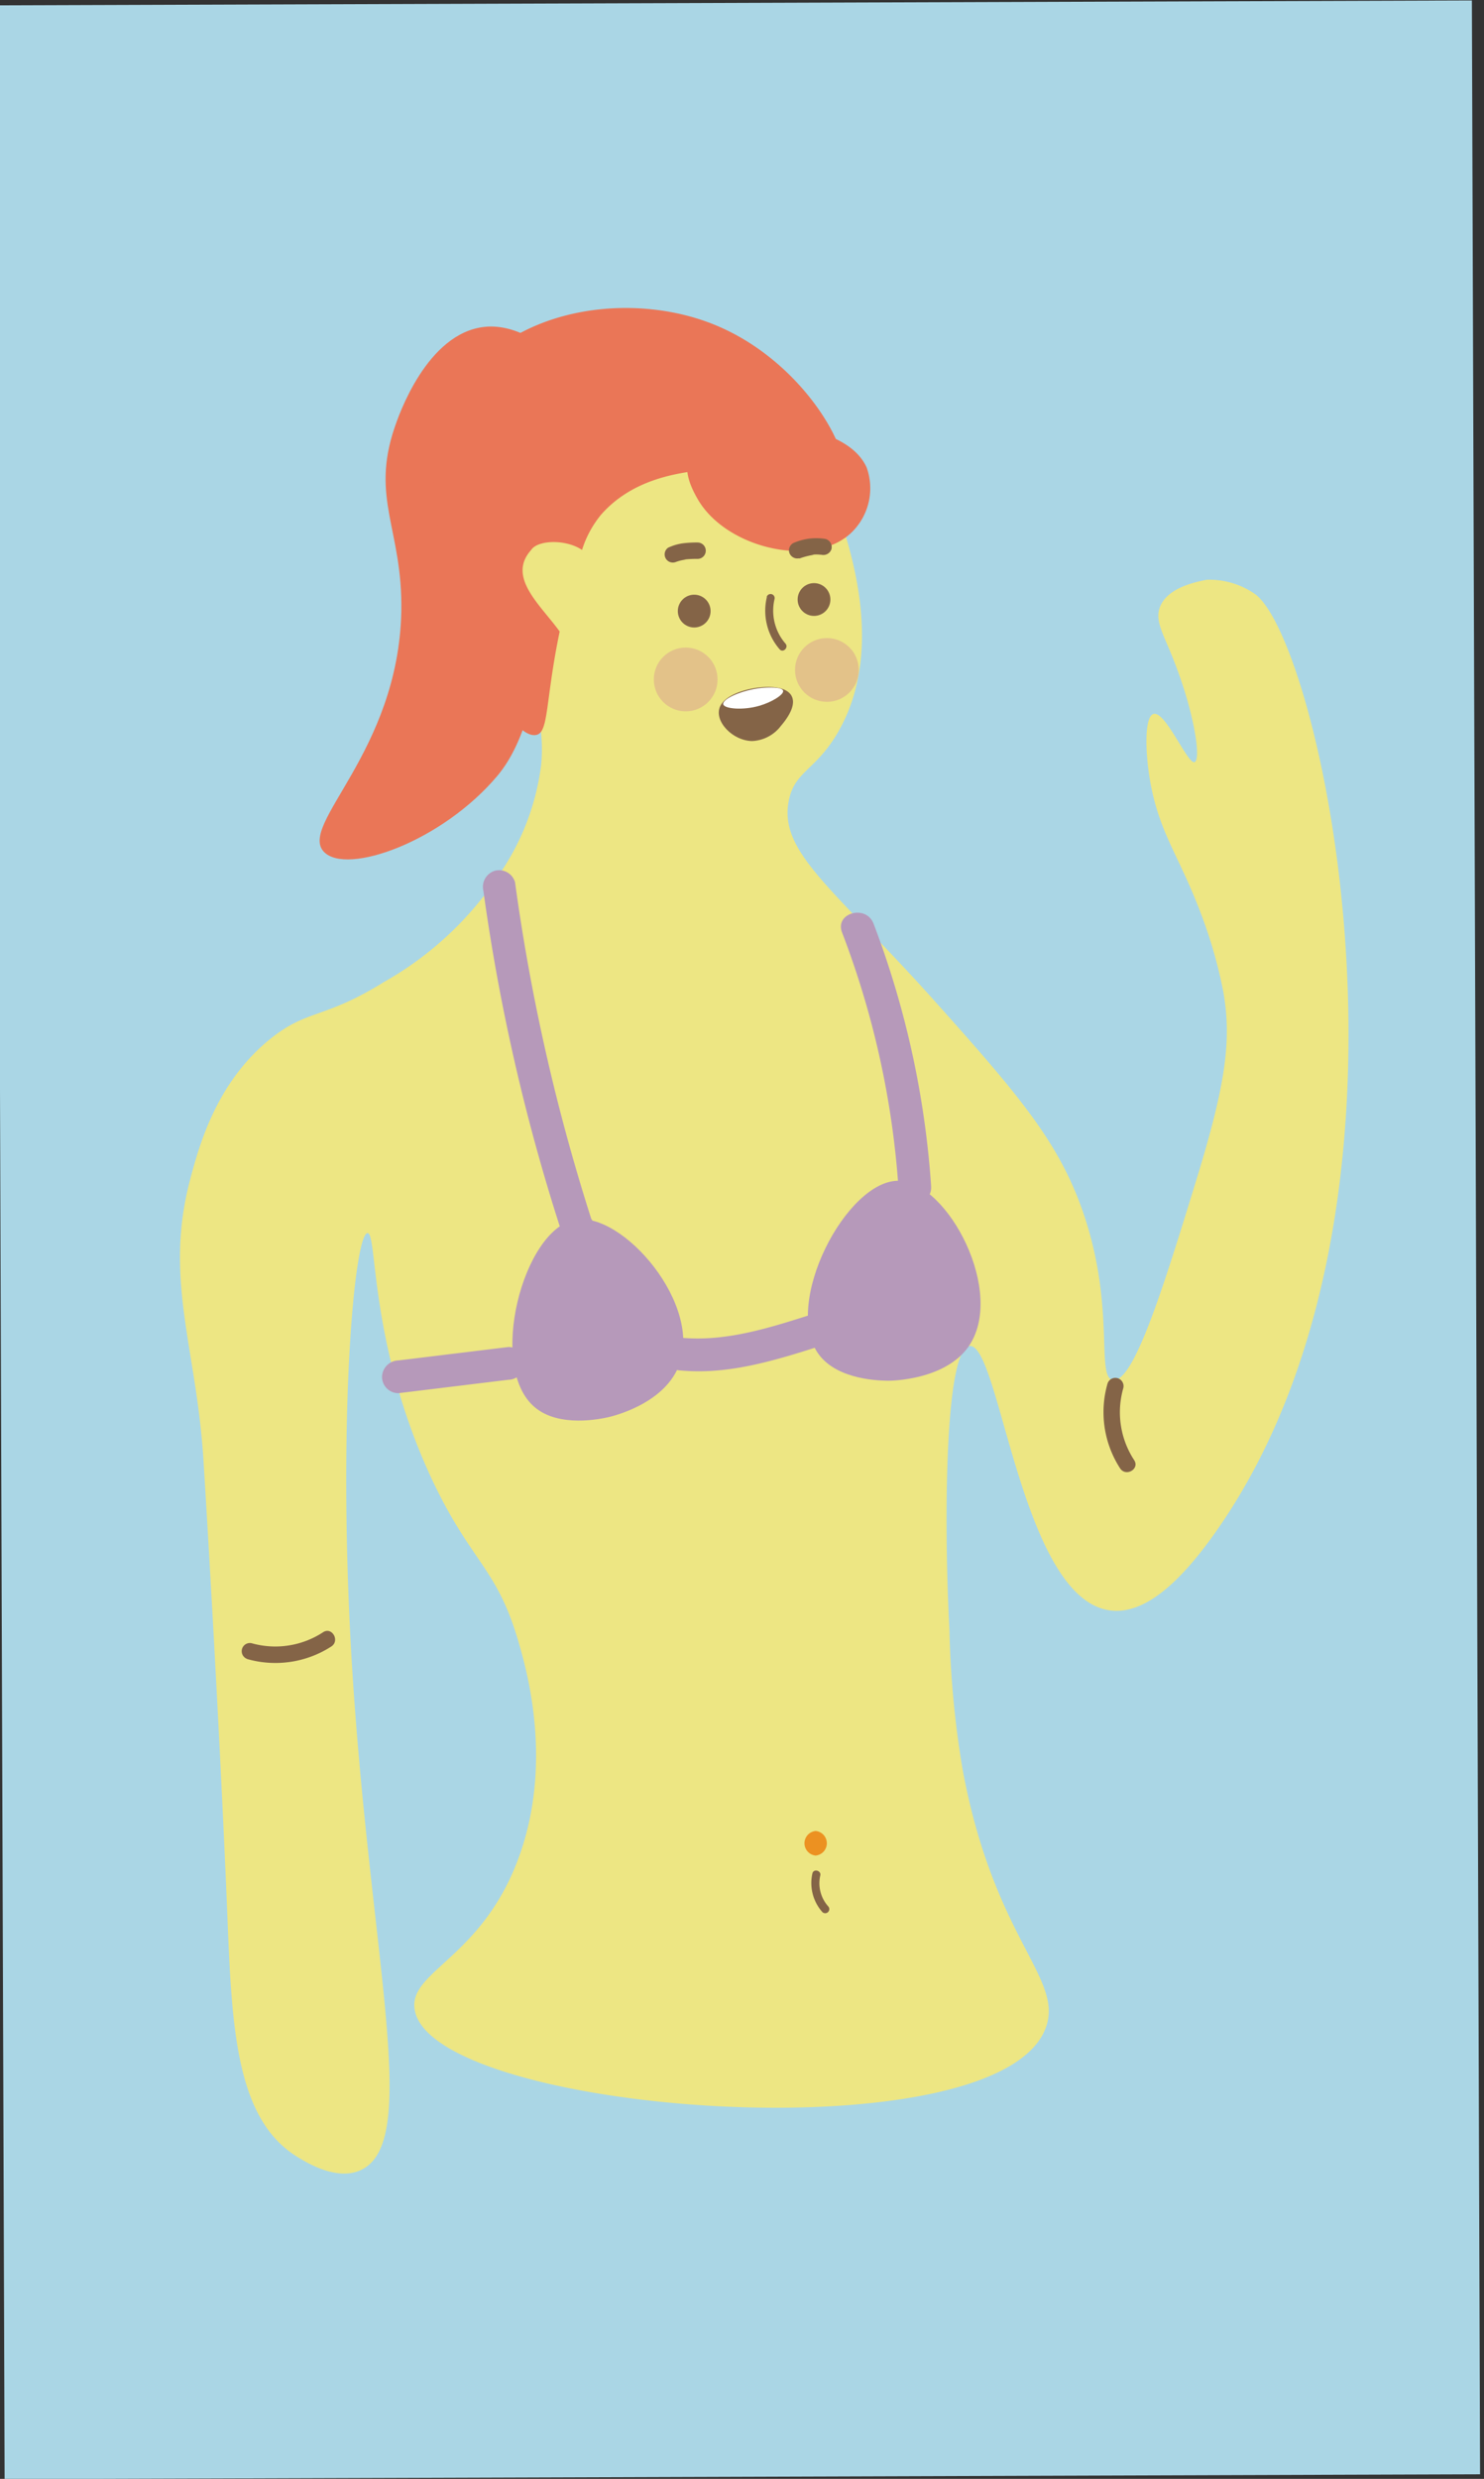 <svg id="Layer_1" data-name="Layer 1" xmlns="http://www.w3.org/2000/svg" viewBox="0 0 136 227">
  <rect x="0" y="0" width="136" height="227" fill="#333333" stroke="none"/>
  <defs>
    <style>
      .cls-1 {
        fill: #aad6e5;
      }

      .cls-2 {
        fill: #ea7657;
      }

      .cls-3 {
        fill: #ede683;
      }

      .cls-4 {
        fill: #b699ba;
      }

      .cls-5, .cls-8 {
        fill: #846447;
      }

      .cls-6 {
        fill: #ec9121;
      }

      .cls-7 {
        fill: #db9f91;
        opacity: 0.5;
      }

      .cls-8 {
        stroke: #846447;
        stroke-miterlimit: 10;
      }

      .cls-9 {
        fill: #fff;
      }
    </style>
  </defs>
  <title>venner_4</title>
  <rect class="cls-1" x="0.05" y="0.26" width="135.22" height="226.54" transform="translate(-0.38 0.23) rotate(-0.19)"/>
  <path class="cls-2" d="M29.68,78c2.07,2.19,10.86-.93,15.94-7,2.58-3.12,3.59-7.94,5.51-17.47,3.07-15.25,1.83-18.34.31-20.22s-4.29-3.65-7-3.38c-5.33.54-7.93,8.2-8.27,9.2-2.23,6.54.74,9.38.61,16.85C36.51,68.88,27.32,75.49,29.68,78Z"/>
  <path class="cls-3" d="M38,184c-.54-3.48,6.1-4.65,9.5-13.79,3.26-8.78.74-17.38,0-19.92-2-6.84-4.36-7.2-8-15-5.71-12.36-4.9-22.41-5.82-22.37C32.5,113,31,129,32.13,150.31c1.53,28.28,6.65,45.81.92,48.42-2.2,1-4.95-.69-5.82-1.23-5.79-3.57-6-12.33-6.43-23,0,0-.67-16.72-2.15-40.76C18,123.36,15,117.17,17.43,108c.87-3.29,2.46-8.93,7.35-12.87,3.43-2.75,4.88-1.77,10.42-5.21A30.76,30.76,0,0,0,45.92,79.83,22.59,22.59,0,0,0,49.6,70c.88-9.82-7.71-13-8-21.45-.27-8.85,8.7-19.87,18.08-19.61S75.06,40.79,76.87,47c.79,2.73,4.36,12.23,0,19.92-2.07,3.66-4.06,3.65-4.59,6.44-.91,4.69,4.12,8,13.17,18.08,7.5,8.37,11.23,12.7,13.49,18.69,3.45,9.14,1.41,16,3.06,16.24,1.91.31,4.72-8.82,7.66-18.39,2.69-8.75,3.22-12.77,2.45-17.16A43.32,43.32,0,0,0,110,83.51c-2-5.26-3.76-7.22-4.6-12-.45-2.57-.54-5.88.31-6.13,1.09-.32,3.15,4.67,3.77,4.41s-.07-4.58-1.79-9c-1-2.66-1.92-3.89-1.37-5.25.63-1.54,2.7-2.16,4.29-2.45a7.34,7.34,0,0,1,4.29,1.23c6,3.83,17.68,55.67-3.37,85.8-3.54,5.06-6.79,7.76-9.81,7.35-8.18-1.1-10.09-24.55-12.87-24.21-2.26.29-2.37,16-1.84,26A88.21,88.21,0,0,0,88.21,162c2.87,15.53,9.22,19.08,7.66,23.6C91.72,197.57,39.44,193.58,38,184Z"/>
  <path class="cls-4" d="M49,128.86c-4.37-3.69-1.06-16.26,3.67-17.16,4.37-.83,11.86,7.88,9.5,13.48-1.44,3.45-6.11,4.53-6.43,4.6C55.06,129.93,51.24,130.76,49,128.86Z"/>
  <path class="cls-4" d="M75.06,124.06c-3.45-4.57,2.54-16.1,7.36-15.93,4.45.15,9.83,10.3,6.3,15.24-2.17,3-7,3.07-7.29,3.07C80.74,126.43,76.83,126.41,75.06,124.06Z"/>
  <path class="cls-4" d="M62.39,125.5c4.3.4,8.51-.88,12.57-2.17,1.83-.58,1.05-3.48-.8-2.89-3.82,1.21-7.71,2.44-11.77,2.06a1.51,1.51,0,0,0-1.5,1.5,1.53,1.53,0,0,0,1.5,1.5Z"/>
  <path class="cls-4" d="M46.6,123.35l-10.09,1.23a1.54,1.54,0,0,0-1.5,1.5,1.5,1.5,0,0,0,1.5,1.5l10.09-1.23a1.54,1.54,0,0,0,1.5-1.5,1.51,1.51,0,0,0-1.5-1.5Z"/>
  <path class="cls-4" d="M54.2,111.66a181.58,181.58,0,0,1-7-30.87,1.52,1.52,0,0,0-1.85-1.05,1.54,1.54,0,0,0-1.05,1.84,181.5,181.5,0,0,0,7.05,30.88c.59,1.83,3.49,1,2.89-.8Z"/>
  <path class="cls-4" d="M85.33,108.59a83.33,83.33,0,0,0-5.27-24c-.68-1.79-3.58-1-2.89.8a80.55,80.55,0,0,1,5.16,23.24c.13,1.91,3.13,1.93,3,0Z"/>
  <path class="cls-5" d="M74.45,171.56a4,4,0,0,0,.91,3.53.37.37,0,0,0,.53-.53,3.18,3.18,0,0,1-.72-2.8c.12-.47-.61-.67-.72-.2Z"/>
  <path class="cls-6" d="M74.75,169.92a1.13,1.13,0,0,0,0-2.25,1.13,1.13,0,0,0,0,2.25Z"/>
  <path class="cls-5" d="M101.49,126.73a9.46,9.46,0,0,0,1.16,7.73c.53.81,1.82.06,1.29-.75a8,8,0,0,1-1-6.58.75.75,0,0,0-1.45-.4Z"/>
  <path class="cls-2" d="M43.15,34.09C48.37,28,58,26.92,65,29.55c8.89,3.34,13.74,12.82,12.1,14.71-1.23,1.42-5.44-2.22-13.12-1.17-2.2.29-6.15.89-8.92,4.07a9.6,9.6,0,0,0-1.72,3.2c-1.48-1-4.06-.92-4.66,0-2.24,2.49.83,5,2.61,7.47-1.3,6.27-1,9.12-2.07,9.45-2.09.62-5.86-6.53-7.53-12.57S37.71,40.42,43.15,34.09Z"/>
  <path class="cls-2" d="M79.43,42.83A5.64,5.64,0,0,1,78.2,48.6c-3.33,3.53-11.61,1.74-14.27-2.91-.39-.69-1.44-2.53-.7-4C65.06,38,77.25,37.86,79.43,42.83Z"/>
  <circle class="cls-7" cx="62.84" cy="62.22" r="2.92"/>
  <circle class="cls-7" cx="75.78" cy="61.35" r="2.92"/>
  <path class="cls-5" d="M61.92,51.47l.15-.07-.18.08a4,4,0,0,1,1-.24l-.2,0a10.3,10.3,0,0,1,1.24-.06.75.75,0,1,0,0-1.5,10.3,10.3,0,0,0-1.24.06,4.68,4.68,0,0,0-1.47.42.75.75,0,0,0,.75,1.29Z"/>
  <path class="cls-5" d="M73.25,51.15a7.15,7.15,0,0,1,1.36-.35l-.2,0a3.57,3.57,0,0,1,.8,0l-.2,0,.26,0a.78.78,0,0,0,.93-.52.77.77,0,0,0-.53-.92,5.15,5.15,0,0,0-2.82.31.76.76,0,0,0-.52.92.77.77,0,0,0,.92.53Z"/>
  <path class="cls-5" d="M63.62,57.46a1.5,1.5,0,0,0,0-3,1.5,1.5,0,0,0,0,3Z"/>
  <path class="cls-5" d="M74.6,56.4a1.5,1.5,0,0,0,0-3,1.5,1.5,0,0,0,0,3Z"/>
  <path class="cls-8" d="M66.39,65.08c.3-1.49,5-2.26,5.7-1.14.41.7-.8,2.09-.9,2.2a3,3,0,0,1-2.28,1.22C67.51,67.32,66.21,66,66.39,65.08Z"/>
  <path class="cls-9" d="M66.28,64.49C66.19,64,68,63.19,69.77,63c.63-.06,1.93-.1,2,.26s-1.08,1.06-2.18,1.37C68.14,65.06,66.36,64.92,66.28,64.49Z"/>
  <path class="cls-5" d="M70.28,54.67a5.38,5.38,0,0,0,1.17,4.79c.32.36.85-.17.53-.53a4.6,4.6,0,0,1-1-4.06.37.37,0,0,0-.72-.2Z"/>
  <path class="cls-5" d="M22.64,151.92a9.45,9.45,0,0,0,7.73-1.15c.8-.53.05-1.83-.76-1.3a8,8,0,0,1-6.57,1,.75.75,0,0,0-.4,1.44Z"/>
</svg>
